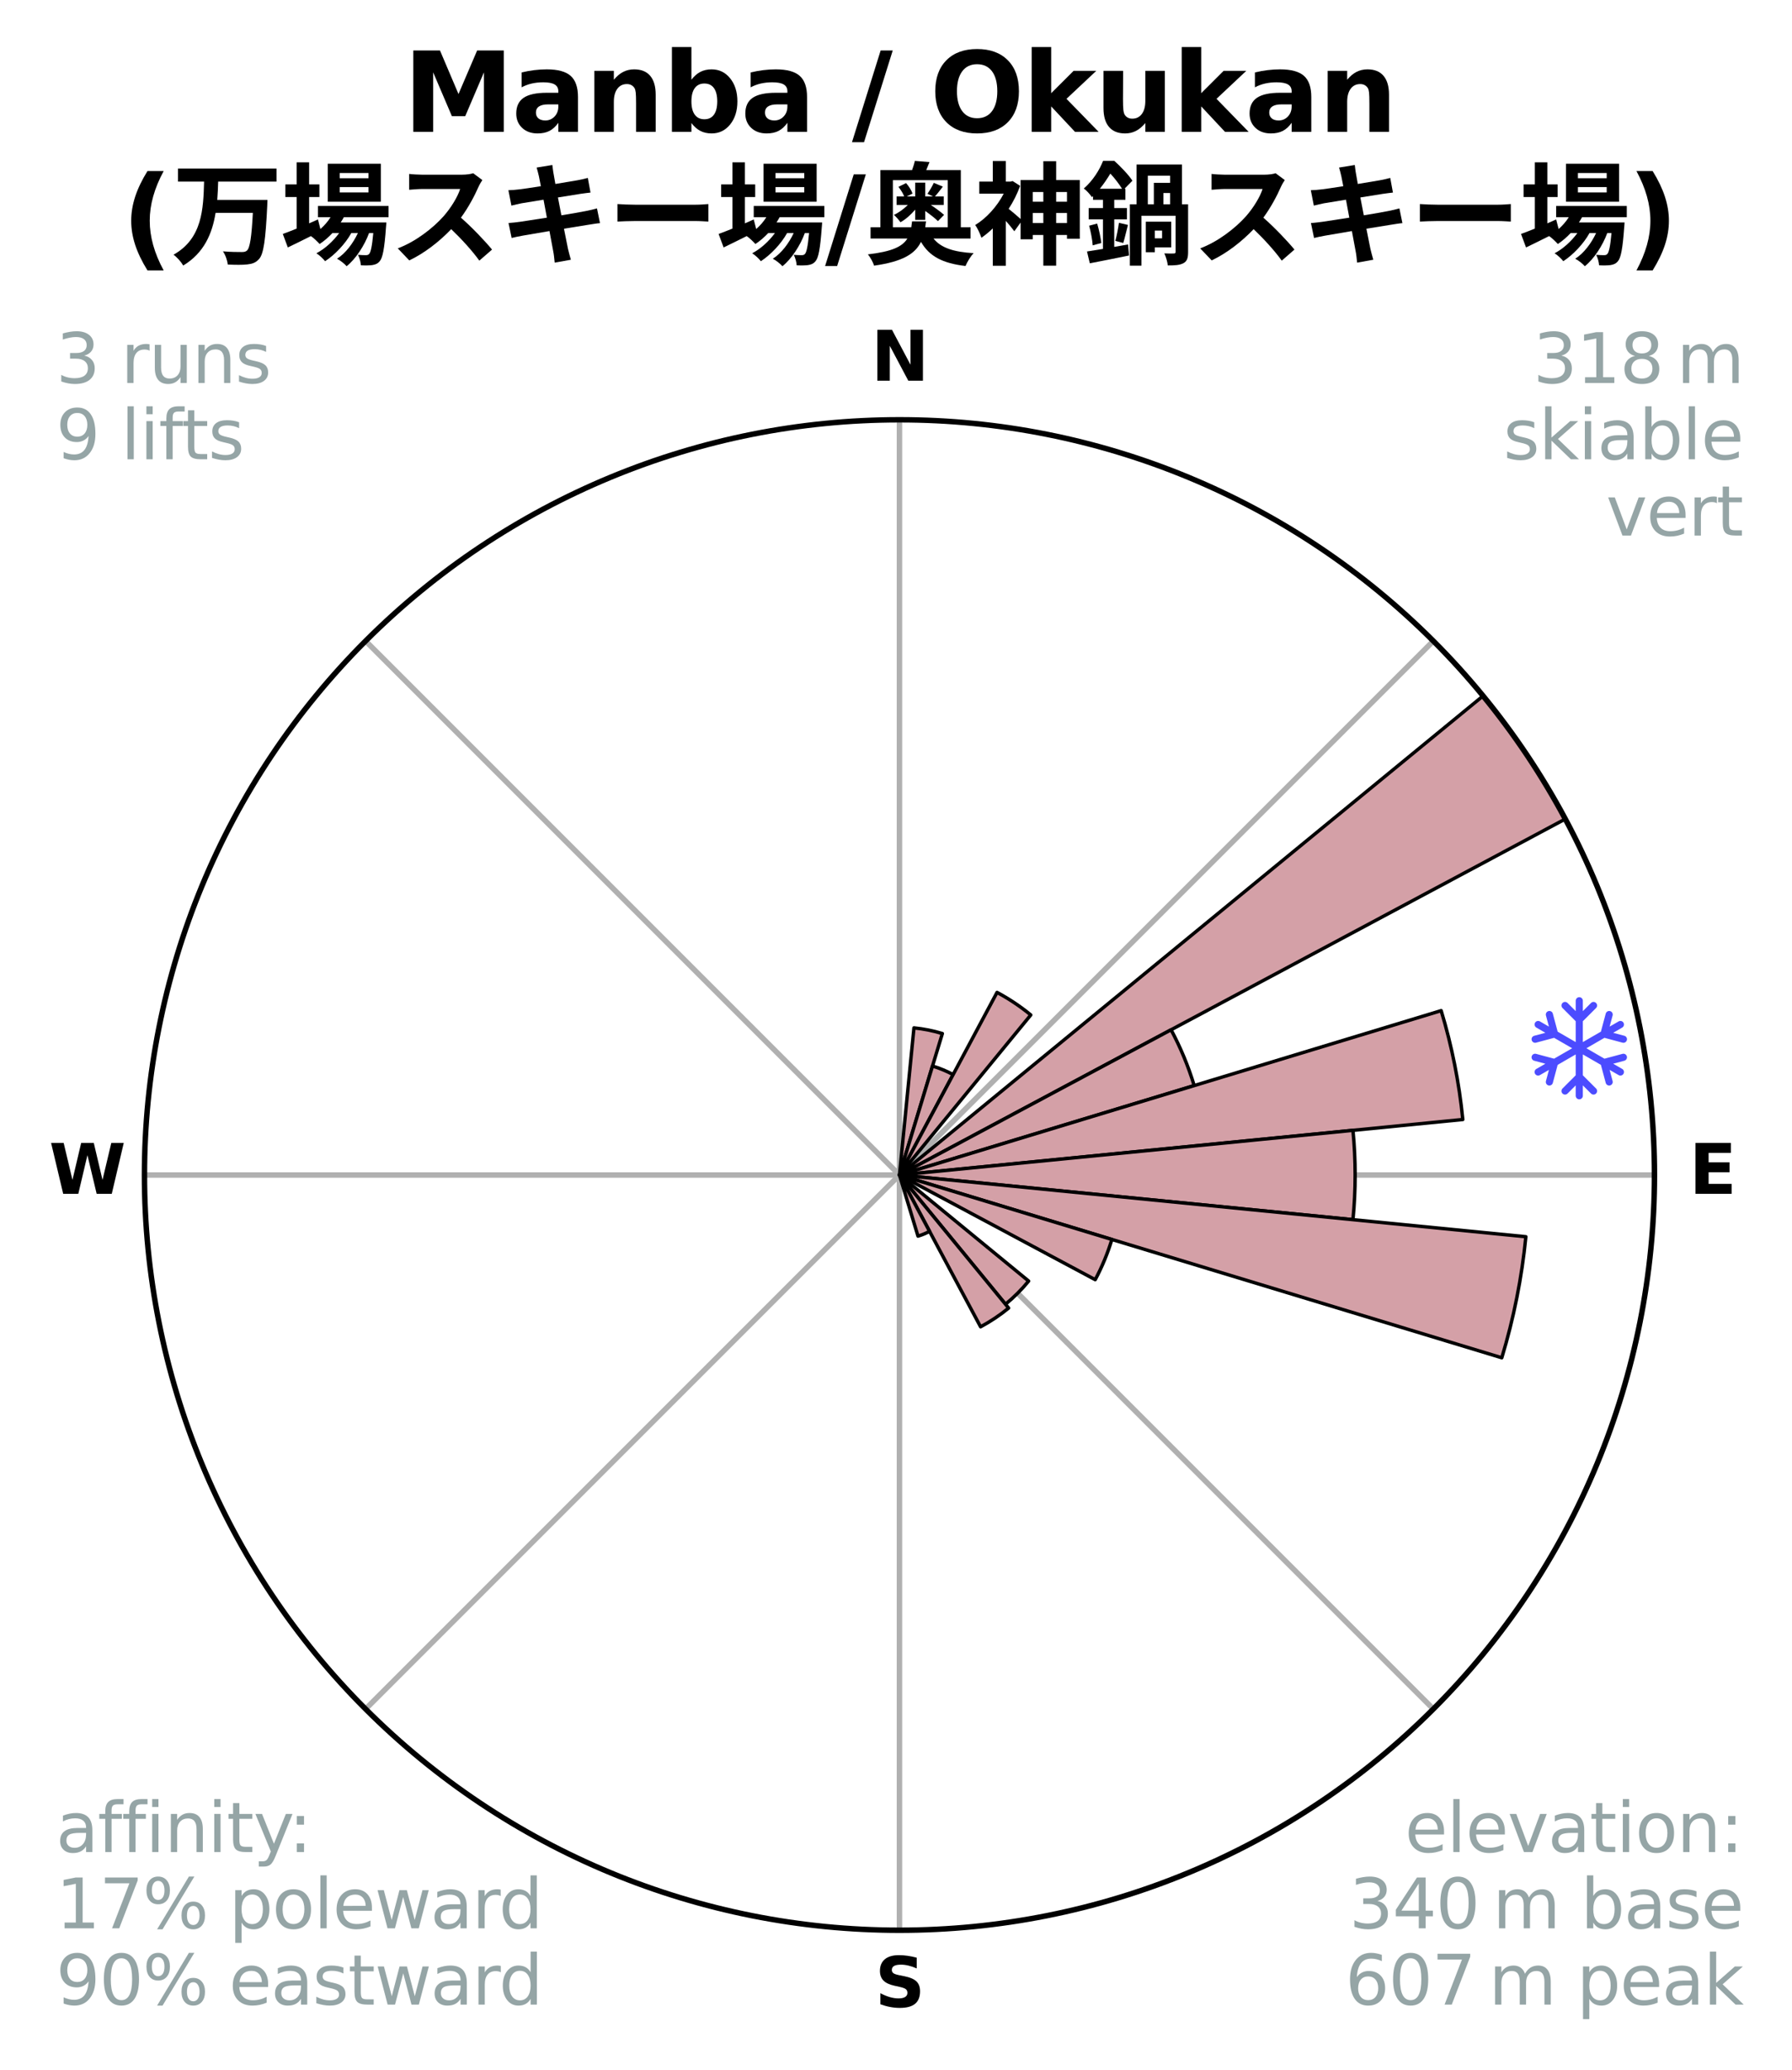 <?xml version="1.0" encoding="utf-8" standalone="no"?>
<!DOCTYPE svg PUBLIC "-//W3C//DTD SVG 1.1//EN"
  "http://www.w3.org/Graphics/SVG/1.1/DTD/svg11.dtd">
<svg xmlns:xlink="http://www.w3.org/1999/xlink" width="263.173pt" height="303.931pt" viewBox="0 0 263.173 303.931" xmlns="http://www.w3.org/2000/svg" version="1.1">
 <title>Ski Rose for Manba / Okukan (万場スキー場/奥神鍋スキー場)</title>
 <defs>
  <style type="text/css">*{stroke-linejoin: round; stroke-linecap: butt}</style>
 </defs>
 <g id="figure_1">
  <g id="patch_1">
   <path d="M 0 303.931 
L 263.173 303.931 
L 263.173 0 
L 0 0 
z
" style="fill: #ffffff"/>
  </g>
  <g id="axes_1">
   <g id="patch_2">
    <path d="M 242.975 172.512 
C 242.975 157.951 240.107 143.532 234.535 130.08 
C 228.962 116.628 220.795 104.404 210.499 94.108 
C 200.203 83.812 187.979 75.644 174.527 70.072 
C 161.075 64.5 146.655 61.632 132.095 61.632 
C 117.534 61.632 103.115 64.5 89.663 70.072 
C 76.211 75.644 63.987 83.812 53.691 94.108 
C 43.395 104.404 35.227 116.628 29.655 130.08 
C 24.083 143.532 21.215 157.951 21.215 172.512 
C 21.215 187.073 24.083 201.492 29.655 214.944 
C 35.227 228.396 43.395 240.62 53.691 250.916 
C 63.987 261.212 76.211 269.38 89.663 274.952 
C 103.115 280.524 117.534 283.392 132.095 283.392 
C 146.655 283.392 161.075 280.524 174.527 274.952 
C 187.979 269.38 200.203 261.212 210.499 250.916 
C 220.795 240.62 228.962 228.396 234.535 214.944 
C 240.107 201.492 242.975 187.073 242.975 172.512 
M 132.095 172.512 
C 132.095 172.512 132.095 172.512 132.095 172.512 
C 132.095 172.512 132.095 172.512 132.095 172.512 
C 132.095 172.512 132.095 172.512 132.095 172.512 
C 132.095 172.512 132.095 172.512 132.095 172.512 
C 132.095 172.512 132.095 172.512 132.095 172.512 
C 132.095 172.512 132.095 172.512 132.095 172.512 
C 132.095 172.512 132.095 172.512 132.095 172.512 
C 132.095 172.512 132.095 172.512 132.095 172.512 
C 132.095 172.512 132.095 172.512 132.095 172.512 
C 132.095 172.512 132.095 172.512 132.095 172.512 
C 132.095 172.512 132.095 172.512 132.095 172.512 
C 132.095 172.512 132.095 172.512 132.095 172.512 
C 132.095 172.512 132.095 172.512 132.095 172.512 
C 132.095 172.512 132.095 172.512 132.095 172.512 
C 132.095 172.512 132.095 172.512 132.095 172.512 
C 132.095 172.512 132.095 172.512 132.095 172.512 
z
" style="fill: #ffffff"/>
   </g>
   <g id="matplotlib.axis_1">
    <g id="xtick_1">
     <g id="line2d_1">
      <path d="M 132.095 172.512 
L 132.095 61.632 
" clip-path="url(#pca5f854189)" style="fill: none; stroke: #b0b0b0; stroke-width: 0.8; stroke-linecap: square"/>
     </g>
     <g id="text_1">
      <!-- N -->
      <g transform="translate(127.91 55.891) scale(0.1 -0.1)">
       <defs>
        <path id="DejaVuSans-Bold-4e" d="M 588 4666 
L 1931 4666 
L 3628 1466 
L 3628 4666 
L 4769 4666 
L 4769 0 
L 3425 0 
L 1728 3200 
L 1728 0 
L 588 0 
L 588 4666 
z
" transform="scale(0.016)"/>
       </defs>
       <use xlink:href="#DejaVuSans-Bold-4e"/>
      </g>
     </g>
    </g>
    <g id="xtick_2">
     <g id="line2d_2">
      <path d="M 132.095 172.512 
L 210.499 94.108 
" clip-path="url(#pca5f854189)" style="fill: none; stroke: #b0b0b0; stroke-width: 0.8; stroke-linecap: square"/>
     </g>
    </g>
    <g id="xtick_3">
     <g id="line2d_3">
      <path d="M 132.095 172.512 
L 242.975 172.512 
" clip-path="url(#pca5f854189)" style="fill: none; stroke: #b0b0b0; stroke-width: 0.8; stroke-linecap: square"/>
     </g>
     <g id="text_2">
      <!-- E -->
      <g transform="translate(248.059 175.271) scale(0.1 -0.1)">
       <defs>
        <path id="DejaVuSans-Bold-45" d="M 588 4666 
L 3834 4666 
L 3834 3756 
L 1791 3756 
L 1791 2888 
L 3713 2888 
L 3713 1978 
L 1791 1978 
L 1791 909 
L 3903 909 
L 3903 0 
L 588 0 
L 588 4666 
z
" transform="scale(0.016)"/>
       </defs>
       <use xlink:href="#DejaVuSans-Bold-45"/>
      </g>
     </g>
    </g>
    <g id="xtick_4">
     <g id="line2d_4">
      <path d="M 132.095 172.512 
L 210.499 250.916 
" clip-path="url(#pca5f854189)" style="fill: none; stroke: #b0b0b0; stroke-width: 0.8; stroke-linecap: square"/>
     </g>
    </g>
    <g id="xtick_5">
     <g id="line2d_5">
      <path d="M 132.095 172.512 
L 132.095 283.392 
" clip-path="url(#pca5f854189)" style="fill: none; stroke: #b0b0b0; stroke-width: 0.8; stroke-linecap: square"/>
     </g>
     <g id="text_3">
      <!-- S -->
      <g transform="translate(128.494 294.651) scale(0.1 -0.1)">
       <defs>
        <path id="DejaVuSans-Bold-53" d="M 3834 4519 
L 3834 3531 
Q 3450 3703 3084 3790 
Q 2719 3878 2394 3878 
Q 1963 3878 1756 3759 
Q 1550 3641 1550 3391 
Q 1550 3203 1689 3098 
Q 1828 2994 2194 2919 
L 2706 2816 
Q 3484 2659 3812 2340 
Q 4141 2022 4141 1434 
Q 4141 663 3683 286 
Q 3225 -91 2284 -91 
Q 1841 -91 1394 -6 
Q 947 78 500 244 
L 500 1259 
Q 947 1022 1364 901 
Q 1781 781 2169 781 
Q 2563 781 2772 912 
Q 2981 1044 2981 1288 
Q 2981 1506 2839 1625 
Q 2697 1744 2272 1838 
L 1806 1941 
Q 1106 2091 782 2419 
Q 459 2747 459 3303 
Q 459 4000 909 4375 
Q 1359 4750 2203 4750 
Q 2588 4750 2994 4692 
Q 3400 4634 3834 4519 
z
" transform="scale(0.016)"/>
       </defs>
       <use xlink:href="#DejaVuSans-Bold-53"/>
      </g>
     </g>
    </g>
    <g id="xtick_6">
     <g id="line2d_6">
      <path d="M 132.095 172.512 
L 53.691 250.916 
" clip-path="url(#pca5f854189)" style="fill: none; stroke: #b0b0b0; stroke-width: 0.8; stroke-linecap: square"/>
     </g>
    </g>
    <g id="xtick_7">
     <g id="line2d_7">
      <path d="M 132.095 172.512 
L 21.215 172.512 
" clip-path="url(#pca5f854189)" style="fill: none; stroke: #b0b0b0; stroke-width: 0.8; stroke-linecap: square"/>
     </g>
     <g id="text_4">
      <!-- W -->
      <g transform="translate(7.2 175.271) scale(0.1 -0.1)">
       <defs>
        <path id="DejaVuSans-Bold-57" d="M 191 4666 
L 1344 4666 
L 2150 1275 
L 2950 4666 
L 4109 4666 
L 4909 1275 
L 5716 4666 
L 6859 4666 
L 5759 0 
L 4372 0 
L 3525 3547 
L 2688 0 
L 1300 0 
L 191 4666 
z
" transform="scale(0.016)"/>
       </defs>
       <use xlink:href="#DejaVuSans-Bold-57"/>
      </g>
     </g>
    </g>
    <g id="xtick_8">
     <g id="line2d_8">
      <path d="M 132.095 172.512 
L 53.691 94.108 
" clip-path="url(#pca5f854189)" style="fill: none; stroke: #b0b0b0; stroke-width: 0.8; stroke-linecap: square"/>
     </g>
    </g>
   </g>
   <g id="matplotlib.axis_2"/>
   <g id="patch_3">
    <path d="M 132.095 172.512 
C 132.095 172.512 132.095 172.512 132.095 172.512 
C 132.095 172.512 132.095 172.512 132.095 172.512 
L 132.095 172.512 
C 132.095 172.512 132.095 172.512 132.095 172.512 
C 132.095 172.512 132.095 172.512 132.095 172.512 
z
" clip-path="url(#pca5f854189)" style="fill: #d4a0a7; stroke: #000000; stroke-width: 0.5; stroke-linejoin: miter"/>
   </g>
   <g id="patch_4">
    <path d="M 132.095 172.512 
C 132.095 172.512 132.095 172.512 132.095 172.512 
C 132.095 172.512 132.095 172.512 132.095 172.512 
L 138.395 151.742 
C 137.716 151.536 137.026 151.363 136.329 151.224 
C 135.632 151.086 134.929 150.981 134.222 150.912 
z
" clip-path="url(#pca5f854189)" style="fill: #d4a0a7; stroke: #000000; stroke-width: 0.5; stroke-linejoin: miter"/>
   </g>
   <g id="patch_5">
    <path d="M 132.095 172.512 
C 132.095 172.512 132.095 172.512 132.095 172.512 
C 132.095 172.512 132.095 172.512 132.095 172.512 
L 139.976 157.767 
C 139.494 157.509 138.999 157.275 138.493 157.066 
C 137.987 156.856 137.472 156.672 136.948 156.513 
z
" clip-path="url(#pca5f854189)" style="fill: #d4a0a7; stroke: #000000; stroke-width: 0.5; stroke-linejoin: miter"/>
   </g>
   <g id="patch_6">
    <path d="M 132.095 172.512 
C 132.095 172.512 132.095 172.512 132.095 172.512 
C 132.095 172.512 132.095 172.512 132.095 172.512 
L 151.38 149.013 
C 150.611 148.382 149.811 147.789 148.984 147.236 
C 148.157 146.683 147.303 146.171 146.425 145.702 
z
" clip-path="url(#pca5f854189)" style="fill: #d4a0a7; stroke: #000000; stroke-width: 0.5; stroke-linejoin: miter"/>
   </g>
   <g id="patch_7">
    <path d="M 132.095 172.512 
C 132.095 172.512 132.095 172.512 132.095 172.512 
C 132.095 172.512 132.095 172.512 132.095 172.512 
L 132.095 172.512 
C 132.095 172.512 132.095 172.512 132.095 172.512 
C 132.095 172.512 132.095 172.512 132.095 172.512 
z
" clip-path="url(#pca5f854189)" style="fill: #d4a0a7; stroke: #000000; stroke-width: 0.5; stroke-linejoin: miter"/>
   </g>
   <g id="patch_8">
    <path d="M 132.095 172.512 
C 132.095 172.512 132.095 172.512 132.095 172.512 
C 132.095 172.512 132.095 172.512 132.095 172.512 
L 229.882 120.244 
C 228.171 117.043 226.305 113.928 224.288 110.91 
C 222.272 107.893 220.109 104.976 217.806 102.17 
z
" clip-path="url(#pca5f854189)" style="fill: #d4a0a7; stroke: #000000; stroke-width: 0.5; stroke-linejoin: miter"/>
   </g>
   <g id="patch_9">
    <path d="M 132.095 172.512 
C 132.095 172.512 132.095 172.512 132.095 172.512 
C 132.095 172.512 132.095 172.512 132.095 172.512 
L 175.378 159.382 
C 174.949 157.965 174.449 156.571 173.883 155.203 
C 173.316 153.835 172.683 152.496 171.985 151.19 
z
" clip-path="url(#pca5f854189)" style="fill: #d4a0a7; stroke: #000000; stroke-width: 0.5; stroke-linejoin: miter"/>
   </g>
   <g id="patch_10">
    <path d="M 132.095 172.512 
C 132.095 172.512 132.095 172.512 132.095 172.512 
C 132.095 172.512 132.095 172.512 132.095 172.512 
L 214.827 164.364 
C 214.561 161.656 214.161 158.962 213.63 156.294 
C 213.099 153.625 212.438 150.984 211.648 148.38 
z
" clip-path="url(#pca5f854189)" style="fill: #d4a0a7; stroke: #000000; stroke-width: 0.5; stroke-linejoin: miter"/>
   </g>
   <g id="patch_11">
    <path d="M 132.095 172.512 
C 132.095 172.512 132.095 172.512 132.095 172.512 
C 132.095 172.512 132.095 172.512 132.095 172.512 
L 198.694 179.071 
C 198.909 176.892 199.016 174.702 199.016 172.512 
C 199.016 170.322 198.909 168.132 198.694 165.953 
z
" clip-path="url(#pca5f854189)" style="fill: #d4a0a7; stroke: #000000; stroke-width: 0.5; stroke-linejoin: miter"/>
   </g>
   <g id="patch_12">
    <path d="M 132.095 172.512 
C 132.095 172.512 132.095 172.512 132.095 172.512 
C 132.095 172.512 132.095 172.512 132.095 172.512 
L 220.553 199.345 
C 221.431 196.45 222.167 193.513 222.757 190.546 
C 223.347 187.578 223.792 184.584 224.088 181.573 
z
" clip-path="url(#pca5f854189)" style="fill: #d4a0a7; stroke: #000000; stroke-width: 0.5; stroke-linejoin: miter"/>
   </g>
   <g id="patch_13">
    <path d="M 132.095 172.512 
C 132.095 172.512 132.095 172.512 132.095 172.512 
C 132.095 172.512 132.095 172.512 132.095 172.512 
L 160.844 187.879 
C 161.347 186.938 161.804 185.973 162.212 184.987 
C 162.621 184.001 162.98 182.996 163.29 181.975 
z
" clip-path="url(#pca5f854189)" style="fill: #d4a0a7; stroke: #000000; stroke-width: 0.5; stroke-linejoin: miter"/>
   </g>
   <g id="patch_14">
    <path d="M 132.095 172.512 
C 132.095 172.512 132.095 172.512 132.095 172.512 
C 132.095 172.512 132.095 172.512 132.095 172.512 
L 132.095 172.512 
C 132.095 172.512 132.095 172.512 132.095 172.512 
C 132.095 172.512 132.095 172.512 132.095 172.512 
z
" clip-path="url(#pca5f854189)" style="fill: #d4a0a7; stroke: #000000; stroke-width: 0.5; stroke-linejoin: miter"/>
   </g>
   <g id="patch_15">
    <path d="M 132.095 172.512 
C 132.095 172.512 132.095 172.512 132.095 172.512 
C 132.095 172.512 132.095 172.512 132.095 172.512 
L 147.666 191.485 
C 148.287 190.975 148.882 190.436 149.45 189.868 
C 150.018 189.299 150.558 188.704 151.068 188.083 
z
" clip-path="url(#pca5f854189)" style="fill: #d4a0a7; stroke: #000000; stroke-width: 0.5; stroke-linejoin: miter"/>
   </g>
   <g id="patch_16">
    <path d="M 132.095 172.512 
C 132.095 172.512 132.095 172.512 132.095 172.512 
C 132.095 172.512 132.095 172.512 132.095 172.512 
L 144.007 194.798 
C 144.737 194.408 145.446 193.983 146.134 193.523 
C 146.822 193.064 147.487 192.571 148.126 192.046 
z
" clip-path="url(#pca5f854189)" style="fill: #d4a0a7; stroke: #000000; stroke-width: 0.5; stroke-linejoin: miter"/>
   </g>
   <g id="patch_17">
    <path d="M 132.095 172.512 
C 132.095 172.512 132.095 172.512 132.095 172.512 
C 132.095 172.512 132.095 172.512 132.095 172.512 
L 134.817 181.487 
C 135.111 181.397 135.4 181.294 135.684 181.177 
C 135.967 181.059 136.245 180.928 136.516 180.783 
z
" clip-path="url(#pca5f854189)" style="fill: #d4a0a7; stroke: #000000; stroke-width: 0.5; stroke-linejoin: miter"/>
   </g>
   <g id="patch_18">
    <path d="M 132.095 172.512 
C 132.095 172.512 132.095 172.512 132.095 172.512 
C 132.095 172.512 132.095 172.512 132.095 172.512 
L 132.095 172.512 
C 132.095 172.512 132.095 172.512 132.095 172.512 
C 132.095 172.512 132.095 172.512 132.095 172.512 
z
" clip-path="url(#pca5f854189)" style="fill: #d4a0a7; stroke: #000000; stroke-width: 0.5; stroke-linejoin: miter"/>
   </g>
   <g id="patch_19">
    <path d="M 132.095 172.512 
C 132.095 172.512 132.095 172.512 132.095 172.512 
C 132.095 172.512 132.095 172.512 132.095 172.512 
L 132.095 172.512 
C 132.095 172.512 132.095 172.512 132.095 172.512 
C 132.095 172.512 132.095 172.512 132.095 172.512 
z
" clip-path="url(#pca5f854189)" style="fill: #d4a0a7; stroke: #000000; stroke-width: 0.5; stroke-linejoin: miter"/>
   </g>
   <g id="patch_20">
    <path d="M 132.095 172.512 
C 132.095 172.512 132.095 172.512 132.095 172.512 
C 132.095 172.512 132.095 172.512 132.095 172.512 
L 132.095 172.512 
C 132.095 172.512 132.095 172.512 132.095 172.512 
C 132.095 172.512 132.095 172.512 132.095 172.512 
z
" clip-path="url(#pca5f854189)" style="fill: #d4a0a7; stroke: #000000; stroke-width: 0.5; stroke-linejoin: miter"/>
   </g>
   <g id="patch_21">
    <path d="M 132.095 172.512 
C 132.095 172.512 132.095 172.512 132.095 172.512 
C 132.095 172.512 132.095 172.512 132.095 172.512 
L 132.095 172.512 
C 132.095 172.512 132.095 172.512 132.095 172.512 
C 132.095 172.512 132.095 172.512 132.095 172.512 
z
" clip-path="url(#pca5f854189)" style="fill: #d4a0a7; stroke: #000000; stroke-width: 0.5; stroke-linejoin: miter"/>
   </g>
   <g id="patch_22">
    <path d="M 132.095 172.512 
C 132.095 172.512 132.095 172.512 132.095 172.512 
C 132.095 172.512 132.095 172.512 132.095 172.512 
L 132.095 172.512 
C 132.095 172.512 132.095 172.512 132.095 172.512 
C 132.095 172.512 132.095 172.512 132.095 172.512 
z
" clip-path="url(#pca5f854189)" style="fill: #d4a0a7; stroke: #000000; stroke-width: 0.5; stroke-linejoin: miter"/>
   </g>
   <g id="patch_23">
    <path d="M 132.095 172.512 
C 132.095 172.512 132.095 172.512 132.095 172.512 
C 132.095 172.512 132.095 172.512 132.095 172.512 
L 132.095 172.512 
C 132.095 172.512 132.095 172.512 132.095 172.512 
C 132.095 172.512 132.095 172.512 132.095 172.512 
z
" clip-path="url(#pca5f854189)" style="fill: #d4a0a7; stroke: #000000; stroke-width: 0.5; stroke-linejoin: miter"/>
   </g>
   <g id="patch_24">
    <path d="M 132.095 172.512 
C 132.095 172.512 132.095 172.512 132.095 172.512 
C 132.095 172.512 132.095 172.512 132.095 172.512 
L 132.095 172.512 
C 132.095 172.512 132.095 172.512 132.095 172.512 
C 132.095 172.512 132.095 172.512 132.095 172.512 
z
" clip-path="url(#pca5f854189)" style="fill: #d4a0a7; stroke: #000000; stroke-width: 0.5; stroke-linejoin: miter"/>
   </g>
   <g id="patch_25">
    <path d="M 132.095 172.512 
C 132.095 172.512 132.095 172.512 132.095 172.512 
C 132.095 172.512 132.095 172.512 132.095 172.512 
L 132.095 172.512 
C 132.095 172.512 132.095 172.512 132.095 172.512 
C 132.095 172.512 132.095 172.512 132.095 172.512 
z
" clip-path="url(#pca5f854189)" style="fill: #d4a0a7; stroke: #000000; stroke-width: 0.5; stroke-linejoin: miter"/>
   </g>
   <g id="patch_26">
    <path d="M 132.095 172.512 
C 132.095 172.512 132.095 172.512 132.095 172.512 
C 132.095 172.512 132.095 172.512 132.095 172.512 
L 132.095 172.512 
C 132.095 172.512 132.095 172.512 132.095 172.512 
C 132.095 172.512 132.095 172.512 132.095 172.512 
z
" clip-path="url(#pca5f854189)" style="fill: #d4a0a7; stroke: #000000; stroke-width: 0.5; stroke-linejoin: miter"/>
   </g>
   <g id="patch_27">
    <path d="M 132.095 172.512 
C 132.095 172.512 132.095 172.512 132.095 172.512 
C 132.095 172.512 132.095 172.512 132.095 172.512 
L 132.095 172.512 
C 132.095 172.512 132.095 172.512 132.095 172.512 
C 132.095 172.512 132.095 172.512 132.095 172.512 
z
" clip-path="url(#pca5f854189)" style="fill: #d4a0a7; stroke: #000000; stroke-width: 0.5; stroke-linejoin: miter"/>
   </g>
   <g id="patch_28">
    <path d="M 132.095 172.512 
C 132.095 172.512 132.095 172.512 132.095 172.512 
C 132.095 172.512 132.095 172.512 132.095 172.512 
L 132.095 172.512 
C 132.095 172.512 132.095 172.512 132.095 172.512 
C 132.095 172.512 132.095 172.512 132.095 172.512 
z
" clip-path="url(#pca5f854189)" style="fill: #d4a0a7; stroke: #000000; stroke-width: 0.5; stroke-linejoin: miter"/>
   </g>
   <g id="patch_29">
    <path d="M 132.095 172.512 
C 132.095 172.512 132.095 172.512 132.095 172.512 
C 132.095 172.512 132.095 172.512 132.095 172.512 
L 132.095 172.512 
C 132.095 172.512 132.095 172.512 132.095 172.512 
C 132.095 172.512 132.095 172.512 132.095 172.512 
z
" clip-path="url(#pca5f854189)" style="fill: #d4a0a7; stroke: #000000; stroke-width: 0.5; stroke-linejoin: miter"/>
   </g>
   <g id="patch_30">
    <path d="M 132.095 172.512 
C 132.095 172.512 132.095 172.512 132.095 172.512 
C 132.095 172.512 132.095 172.512 132.095 172.512 
L 132.095 172.512 
C 132.095 172.512 132.095 172.512 132.095 172.512 
C 132.095 172.512 132.095 172.512 132.095 172.512 
z
" clip-path="url(#pca5f854189)" style="fill: #d4a0a7; stroke: #000000; stroke-width: 0.5; stroke-linejoin: miter"/>
   </g>
   <g id="patch_31">
    <path d="M 132.095 172.512 
C 132.095 172.512 132.095 172.512 132.095 172.512 
C 132.095 172.512 132.095 172.512 132.095 172.512 
L 132.095 172.512 
C 132.095 172.512 132.095 172.512 132.095 172.512 
C 132.095 172.512 132.095 172.512 132.095 172.512 
z
" clip-path="url(#pca5f854189)" style="fill: #d4a0a7; stroke: #000000; stroke-width: 0.5; stroke-linejoin: miter"/>
   </g>
   <g id="patch_32">
    <path d="M 132.095 172.512 
C 132.095 172.512 132.095 172.512 132.095 172.512 
C 132.095 172.512 132.095 172.512 132.095 172.512 
L 132.095 172.512 
C 132.095 172.512 132.095 172.512 132.095 172.512 
C 132.095 172.512 132.095 172.512 132.095 172.512 
z
" clip-path="url(#pca5f854189)" style="fill: #d4a0a7; stroke: #000000; stroke-width: 0.5; stroke-linejoin: miter"/>
   </g>
   <g id="patch_33">
    <path d="M 132.095 172.512 
C 132.095 172.512 132.095 172.512 132.095 172.512 
C 132.095 172.512 132.095 172.512 132.095 172.512 
L 132.095 172.512 
C 132.095 172.512 132.095 172.512 132.095 172.512 
C 132.095 172.512 132.095 172.512 132.095 172.512 
z
" clip-path="url(#pca5f854189)" style="fill: #d4a0a7; stroke: #000000; stroke-width: 0.5; stroke-linejoin: miter"/>
   </g>
   <g id="patch_34">
    <path d="M 132.095 172.512 
C 132.095 172.512 132.095 172.512 132.095 172.512 
C 132.095 172.512 132.095 172.512 132.095 172.512 
L 132.095 172.512 
C 132.095 172.512 132.095 172.512 132.095 172.512 
C 132.095 172.512 132.095 172.512 132.095 172.512 
z
" clip-path="url(#pca5f854189)" style="fill: #d4a0a7; stroke: #000000; stroke-width: 0.5; stroke-linejoin: miter"/>
   </g>
   <g id="PathCollection_1">
    <defs>
     <path id="m761dd90f70" d="M 0.194 7.414 
L 0.194 7.414 
C 0.055 7.414 -0.078 7.359 -0.176 7.261 
C -0.274 7.163 -0.33 7.03 -0.33 6.891 
L -0.33 5.365 
L -1.528 6.564 
L -1.528 6.564 
C -1.577 6.613 -1.635 6.651 -1.698 6.678 
C -1.762 6.704 -1.83 6.718 -1.899 6.718 
C -1.968 6.718 -2.036 6.704 -2.1 6.678 
C -2.163 6.651 -2.221 6.613 -2.27 6.564 
L -2.27 6.564 
C -2.318 6.515 -2.357 6.458 -2.383 6.394 
C -2.41 6.33 -2.423 6.262 -2.423 6.193 
C -2.423 6.124 -2.41 6.056 -2.383 5.993 
C -2.357 5.929 -2.318 5.871 -2.27 5.823 
L -0.33 3.884 
L -0.33 0.821 
L -2.981 2.352 
L -3.692 5.001 
L -3.692 5.001 
C -3.728 5.135 -3.815 5.25 -3.935 5.319 
C -4.055 5.389 -4.198 5.408 -4.332 5.372 
L -4.332 5.372 
C -4.466 5.336 -4.581 5.249 -4.65 5.129 
C -4.719 5.009 -4.738 4.866 -4.703 4.732 
L -4.263 3.093 
L -5.586 3.856 
L -5.586 3.856 
C -5.645 3.89 -5.711 3.913 -5.779 3.922 
C -5.847 3.931 -5.916 3.926 -5.983 3.909 
C -6.049 3.891 -6.111 3.86 -6.166 3.818 
C -6.221 3.777 -6.266 3.724 -6.301 3.665 
L -6.301 3.665 
C -6.335 3.605 -6.358 3.54 -6.367 3.471 
C -6.375 3.403 -6.371 3.334 -6.353 3.267 
C -6.335 3.201 -6.304 3.139 -6.263 3.084 
C -6.221 3.03 -6.168 2.984 -6.109 2.95 
L -4.786 2.187 
L -6.425 1.747 
L -6.425 1.747 
C -6.559 1.711 -6.673 1.623 -6.743 1.503 
C -6.812 1.383 -6.831 1.24 -6.795 1.106 
L -6.795 1.106 
C -6.777 1.04 -6.747 0.978 -6.705 0.923 
C -6.663 0.869 -6.611 0.823 -6.551 0.789 
C -6.491 0.754 -6.426 0.732 -6.357 0.723 
C -6.289 0.715 -6.22 0.719 -6.154 0.737 
L -3.505 1.447 
L -0.852 -0.085 
L -3.504 -1.616 
L -6.154 -0.906 
L -6.154 -0.906 
C -6.22 -0.888 -6.289 -0.883 -6.358 -0.892 
C -6.426 -0.901 -6.492 -0.924 -6.551 -0.958 
C -6.611 -0.992 -6.663 -1.038 -6.705 -1.093 
C -6.747 -1.148 -6.778 -1.21 -6.795 -1.276 
L -6.795 -1.276 
C -6.831 -1.41 -6.812 -1.553 -6.743 -1.673 
C -6.673 -1.793 -6.559 -1.881 -6.425 -1.917 
L -4.786 -2.355 
L -6.109 -3.12 
L -6.109 -3.12 
C -6.229 -3.189 -6.316 -3.303 -6.352 -3.437 
C -6.388 -3.571 -6.37 -3.713 -6.301 -3.834 
L -6.301 -3.834 
C -6.266 -3.893 -6.221 -3.945 -6.166 -3.987 
C -6.112 -4.029 -6.049 -4.06 -5.983 -4.078 
C -5.917 -4.096 -5.847 -4.1 -5.779 -4.091 
C -5.711 -4.082 -5.645 -4.06 -5.586 -4.026 
L -4.263 -3.261 
L -4.703 -4.9 
L -4.703 -4.9 
C -4.738 -5.034 -4.719 -5.177 -4.65 -5.297 
C -4.581 -5.417 -4.466 -5.505 -4.332 -5.541 
L -4.332 -5.541 
C -4.198 -5.576 -4.056 -5.558 -3.936 -5.488 
C -3.816 -5.419 -3.728 -5.305 -3.692 -5.171 
L -2.982 -2.522 
L -0.329 -0.99 
L -0.329 -4.052 
L -2.269 -5.992 
L -2.269 -5.992 
C -2.318 -6.04 -2.357 -6.098 -2.383 -6.162 
C -2.41 -6.225 -2.423 -6.293 -2.423 -6.362 
C -2.423 -6.431 -2.41 -6.499 -2.383 -6.563 
C -2.357 -6.626 -2.318 -6.684 -2.269 -6.733 
L -2.269 -6.733 
C -2.221 -6.782 -2.163 -6.82 -2.1 -6.847 
C -2.036 -6.873 -1.968 -6.887 -1.899 -6.887 
C -1.83 -6.887 -1.762 -6.873 -1.698 -6.847 
C -1.635 -6.82 -1.577 -6.782 -1.528 -6.733 
L -0.329 -5.534 
L -0.329 -7.06 
L -0.329 -7.06 
C -0.329 -7.198 -0.274 -7.332 -0.176 -7.43 
C -0.078 -7.528 0.055 -7.583 0.194 -7.583 
L 0.194 -7.583 
C 0.332 -7.583 0.466 -7.528 0.564 -7.43 
C 0.662 -7.332 0.717 -7.198 0.717 -7.06 
L 0.717 -5.534 
L 1.916 -6.733 
L 1.916 -6.733 
C 1.964 -6.782 2.022 -6.82 2.086 -6.847 
C 2.149 -6.873 2.218 -6.887 2.286 -6.887 
C 2.355 -6.887 2.423 -6.873 2.487 -6.847 
C 2.551 -6.82 2.608 -6.782 2.657 -6.733 
L 2.657 -6.733 
C 2.706 -6.684 2.744 -6.626 2.771 -6.563 
C 2.797 -6.499 2.811 -6.431 2.811 -6.362 
C 2.811 -6.293 2.797 -6.225 2.771 -6.162 
C 2.744 -6.098 2.706 -6.04 2.657 -5.992 
L 0.717 -4.052 
L 0.717 -0.991 
L 3.369 -2.523 
L 4.079 -5.171 
L 4.079 -5.171 
C 4.115 -5.305 4.203 -5.419 4.323 -5.488 
C 4.443 -5.558 4.586 -5.576 4.72 -5.541 
L 4.72 -5.541 
C 4.854 -5.505 4.968 -5.417 5.038 -5.297 
C 5.107 -5.177 5.126 -5.034 5.09 -4.9 
L 4.65 -3.263 
L 5.973 -4.026 
L 5.973 -4.026 
C 6.033 -4.06 6.098 -4.082 6.167 -4.091 
C 6.235 -4.1 6.304 -4.096 6.37 -4.078 
C 6.437 -4.06 6.499 -4.029 6.554 -3.987 
C 6.608 -3.945 6.654 -3.893 6.688 -3.833 
L 6.688 -3.833 
C 6.757 -3.713 6.776 -3.571 6.74 -3.437 
C 6.704 -3.303 6.616 -3.189 6.496 -3.12 
L 5.173 -2.355 
L 6.812 -1.917 
L 6.812 -1.917 
C 6.946 -1.881 7.061 -1.793 7.13 -1.673 
C 7.2 -1.553 7.219 -1.41 7.183 -1.276 
L 7.183 -1.276 
C 7.165 -1.21 7.134 -1.147 7.093 -1.093 
C 7.051 -1.038 6.998 -0.992 6.939 -0.958 
C 6.879 -0.923 6.813 -0.901 6.745 -0.892 
C 6.677 -0.883 6.608 -0.888 6.541 -0.906 
L 3.891 -1.616 
L 1.239 -0.085 
L 3.893 1.447 
L 6.541 0.737 
L 6.541 0.737 
C 6.675 0.701 6.818 0.72 6.938 0.789 
C 7.058 0.859 7.145 0.973 7.181 1.106 
L 7.181 1.106 
C 7.217 1.24 7.198 1.383 7.129 1.503 
C 7.06 1.623 6.946 1.711 6.812 1.747 
L 5.173 2.187 
L 6.496 2.95 
L 6.496 2.95 
C 6.556 2.984 6.608 3.03 6.65 3.085 
C 6.691 3.139 6.722 3.201 6.74 3.268 
C 6.758 3.334 6.762 3.404 6.753 3.472 
C 6.744 3.54 6.721 3.606 6.687 3.665 
L 6.687 3.665 
C 6.617 3.785 6.503 3.872 6.369 3.908 
C 6.236 3.944 6.093 3.925 5.973 3.856 
L 4.65 3.091 
L 5.089 4.732 
L 5.089 4.732 
C 5.125 4.866 5.106 5.008 5.037 5.128 
C 4.967 5.248 4.853 5.336 4.72 5.372 
L 4.72 5.372 
C 4.586 5.408 4.443 5.389 4.323 5.319 
C 4.203 5.25 4.115 5.136 4.079 5.002 
L 3.368 2.352 
L 0.717 0.821 
L 0.717 3.884 
L 2.657 5.823 
L 2.657 5.823 
C 2.706 5.871 2.745 5.929 2.771 5.993 
C 2.797 6.056 2.811 6.125 2.811 6.193 
C 2.811 6.262 2.797 6.331 2.771 6.394 
C 2.745 6.458 2.706 6.515 2.657 6.564 
L 2.657 6.564 
C 2.608 6.613 2.551 6.652 2.487 6.678 
C 2.424 6.704 2.355 6.718 2.286 6.718 
C 2.218 6.718 2.149 6.704 2.086 6.678 
C 2.022 6.652 1.965 6.613 1.916 6.564 
L 0.717 5.365 
L 0.717 6.891 
L 0.717 6.891 
C 0.717 7.03 0.662 7.163 0.564 7.261 
C 0.466 7.359 0.333 7.414 0.194 7.414 
L 0.194 7.414 
z
"/>
    </defs>
    <g clip-path="url(#pca5f854189)">
     <use xlink:href="#m761dd90f70" x="231.739" y="153.987" style="fill: #0000ff; fill-opacity: 0.7"/>
    </g>
   </g>
   <g id="patch_35">
    <path d="M 132.095 61.632 
C 117.534 61.632 103.115 64.5 89.663 70.072 
C 76.211 75.644 63.987 83.812 53.691 94.108 
C 43.395 104.404 35.227 116.628 29.655 130.08 
C 24.083 143.532 21.215 157.951 21.215 172.512 
C 21.215 187.073 24.083 201.492 29.655 214.944 
C 35.227 228.396 43.395 240.62 53.691 250.916 
C 63.987 261.212 76.211 269.38 89.663 274.952 
C 103.115 280.524 117.534 283.392 132.095 283.392 
C 146.655 283.392 161.075 280.524 174.527 274.952 
C 187.979 269.38 200.203 261.212 210.499 250.916 
C 220.795 240.62 228.962 228.396 234.535 214.944 
C 240.107 201.492 242.975 187.073 242.975 172.512 
C 242.975 157.951 240.107 143.532 234.535 130.08 
C 228.962 116.628 220.795 104.404 210.499 94.108 
C 200.203 83.812 187.979 75.644 174.527 70.072 
C 161.075 64.5 146.655 61.632 132.095 61.632 
" style="fill: none; stroke: #000000; stroke-width: 0.8; stroke-linejoin: miter; stroke-linecap: square"/>
   </g>
   <g id="text_5">
    <!-- 3 runs -->
    <g style="fill: #95a5a6" transform="translate(8.217 56.232) scale(0.1 -0.1)">
     <defs>
      <path id="DejaVuSans-33" d="M 2597 2516 
Q 3050 2419 3304 2112 
Q 3559 1806 3559 1356 
Q 3559 666 3084 287 
Q 2609 -91 1734 -91 
Q 1441 -91 1130 -33 
Q 819 25 488 141 
L 488 750 
Q 750 597 1062 519 
Q 1375 441 1716 441 
Q 2309 441 2620 675 
Q 2931 909 2931 1356 
Q 2931 1769 2642 2001 
Q 2353 2234 1838 2234 
L 1294 2234 
L 1294 2753 
L 1863 2753 
Q 2328 2753 2575 2939 
Q 2822 3125 2822 3475 
Q 2822 3834 2567 4026 
Q 2313 4219 1838 4219 
Q 1578 4219 1281 4162 
Q 984 4106 628 3988 
L 628 4550 
Q 988 4650 1302 4700 
Q 1616 4750 1894 4750 
Q 2613 4750 3031 4423 
Q 3450 4097 3450 3541 
Q 3450 3153 3228 2886 
Q 3006 2619 2597 2516 
z
" transform="scale(0.016)"/>
      <path id="DejaVuSans-20" transform="scale(0.016)"/>
      <path id="DejaVuSans-72" d="M 2631 2963 
Q 2534 3019 2420 3045 
Q 2306 3072 2169 3072 
Q 1681 3072 1420 2755 
Q 1159 2438 1159 1844 
L 1159 0 
L 581 0 
L 581 3500 
L 1159 3500 
L 1159 2956 
Q 1341 3275 1631 3429 
Q 1922 3584 2338 3584 
Q 2397 3584 2469 3576 
Q 2541 3569 2628 3553 
L 2631 2963 
z
" transform="scale(0.016)"/>
      <path id="DejaVuSans-75" d="M 544 1381 
L 544 3500 
L 1119 3500 
L 1119 1403 
Q 1119 906 1312 657 
Q 1506 409 1894 409 
Q 2359 409 2629 706 
Q 2900 1003 2900 1516 
L 2900 3500 
L 3475 3500 
L 3475 0 
L 2900 0 
L 2900 538 
Q 2691 219 2414 64 
Q 2138 -91 1772 -91 
Q 1169 -91 856 284 
Q 544 659 544 1381 
z
M 1991 3584 
L 1991 3584 
z
" transform="scale(0.016)"/>
      <path id="DejaVuSans-6e" d="M 3513 2113 
L 3513 0 
L 2938 0 
L 2938 2094 
Q 2938 2591 2744 2837 
Q 2550 3084 2163 3084 
Q 1697 3084 1428 2787 
Q 1159 2491 1159 1978 
L 1159 0 
L 581 0 
L 581 3500 
L 1159 3500 
L 1159 2956 
Q 1366 3272 1645 3428 
Q 1925 3584 2291 3584 
Q 2894 3584 3203 3211 
Q 3513 2838 3513 2113 
z
" transform="scale(0.016)"/>
      <path id="DejaVuSans-73" d="M 2834 3397 
L 2834 2853 
Q 2591 2978 2328 3040 
Q 2066 3103 1784 3103 
Q 1356 3103 1142 2972 
Q 928 2841 928 2578 
Q 928 2378 1081 2264 
Q 1234 2150 1697 2047 
L 1894 2003 
Q 2506 1872 2764 1633 
Q 3022 1394 3022 966 
Q 3022 478 2636 193 
Q 2250 -91 1575 -91 
Q 1294 -91 989 -36 
Q 684 19 347 128 
L 347 722 
Q 666 556 975 473 
Q 1284 391 1588 391 
Q 1994 391 2212 530 
Q 2431 669 2431 922 
Q 2431 1156 2273 1281 
Q 2116 1406 1581 1522 
L 1381 1569 
Q 847 1681 609 1914 
Q 372 2147 372 2553 
Q 372 3047 722 3315 
Q 1072 3584 1716 3584 
Q 2034 3584 2315 3537 
Q 2597 3491 2834 3397 
z
" transform="scale(0.016)"/>
     </defs>
     <use xlink:href="#DejaVuSans-33"/>
     <use xlink:href="#DejaVuSans-20" x="63.623"/>
     <use xlink:href="#DejaVuSans-72" x="95.41"/>
     <use xlink:href="#DejaVuSans-75" x="136.523"/>
     <use xlink:href="#DejaVuSans-6e" x="199.902"/>
     <use xlink:href="#DejaVuSans-73" x="263.281"/>
    </g>
    <!-- 9 lifts -->
    <g style="fill: #95a5a6" transform="translate(8.217 67.43) scale(0.1 -0.1)">
     <defs>
      <path id="DejaVuSans-39" d="M 703 97 
L 703 672 
Q 941 559 1184 500 
Q 1428 441 1663 441 
Q 2288 441 2617 861 
Q 2947 1281 2994 2138 
Q 2813 1869 2534 1725 
Q 2256 1581 1919 1581 
Q 1219 1581 811 2004 
Q 403 2428 403 3163 
Q 403 3881 828 4315 
Q 1253 4750 1959 4750 
Q 2769 4750 3195 4129 
Q 3622 3509 3622 2328 
Q 3622 1225 3098 567 
Q 2575 -91 1691 -91 
Q 1453 -91 1209 -44 
Q 966 3 703 97 
z
M 1959 2075 
Q 2384 2075 2632 2365 
Q 2881 2656 2881 3163 
Q 2881 3666 2632 3958 
Q 2384 4250 1959 4250 
Q 1534 4250 1286 3958 
Q 1038 3666 1038 3163 
Q 1038 2656 1286 2365 
Q 1534 2075 1959 2075 
z
" transform="scale(0.016)"/>
      <path id="DejaVuSans-6c" d="M 603 4863 
L 1178 4863 
L 1178 0 
L 603 0 
L 603 4863 
z
" transform="scale(0.016)"/>
      <path id="DejaVuSans-69" d="M 603 3500 
L 1178 3500 
L 1178 0 
L 603 0 
L 603 3500 
z
M 603 4863 
L 1178 4863 
L 1178 4134 
L 603 4134 
L 603 4863 
z
" transform="scale(0.016)"/>
      <path id="DejaVuSans-66" d="M 2375 4863 
L 2375 4384 
L 1825 4384 
Q 1516 4384 1395 4259 
Q 1275 4134 1275 3809 
L 1275 3500 
L 2222 3500 
L 2222 3053 
L 1275 3053 
L 1275 0 
L 697 0 
L 697 3053 
L 147 3053 
L 147 3500 
L 697 3500 
L 697 3744 
Q 697 4328 969 4595 
Q 1241 4863 1831 4863 
L 2375 4863 
z
" transform="scale(0.016)"/>
      <path id="DejaVuSans-74" d="M 1172 4494 
L 1172 3500 
L 2356 3500 
L 2356 3053 
L 1172 3053 
L 1172 1153 
Q 1172 725 1289 603 
Q 1406 481 1766 481 
L 2356 481 
L 2356 0 
L 1766 0 
Q 1100 0 847 248 
Q 594 497 594 1153 
L 594 3053 
L 172 3053 
L 172 3500 
L 594 3500 
L 594 4494 
L 1172 4494 
z
" transform="scale(0.016)"/>
     </defs>
     <use xlink:href="#DejaVuSans-39"/>
     <use xlink:href="#DejaVuSans-20" x="63.623"/>
     <use xlink:href="#DejaVuSans-6c" x="95.41"/>
     <use xlink:href="#DejaVuSans-69" x="123.193"/>
     <use xlink:href="#DejaVuSans-66" x="150.977"/>
     <use xlink:href="#DejaVuSans-74" x="184.432"/>
     <use xlink:href="#DejaVuSans-73" x="223.641"/>
    </g>
   </g>
   <g id="text_6">
    <!-- 318 m -->
    <g style="fill: #95a5a6" transform="translate(225.148 56.232) scale(0.1 -0.1)">
     <defs>
      <path id="DejaVuSans-31" d="M 794 531 
L 1825 531 
L 1825 4091 
L 703 3866 
L 703 4441 
L 1819 4666 
L 2450 4666 
L 2450 531 
L 3481 531 
L 3481 0 
L 794 0 
L 794 531 
z
" transform="scale(0.016)"/>
      <path id="DejaVuSans-38" d="M 2034 2216 
Q 1584 2216 1326 1975 
Q 1069 1734 1069 1313 
Q 1069 891 1326 650 
Q 1584 409 2034 409 
Q 2484 409 2743 651 
Q 3003 894 3003 1313 
Q 3003 1734 2745 1975 
Q 2488 2216 2034 2216 
z
M 1403 2484 
Q 997 2584 770 2862 
Q 544 3141 544 3541 
Q 544 4100 942 4425 
Q 1341 4750 2034 4750 
Q 2731 4750 3128 4425 
Q 3525 4100 3525 3541 
Q 3525 3141 3298 2862 
Q 3072 2584 2669 2484 
Q 3125 2378 3379 2068 
Q 3634 1759 3634 1313 
Q 3634 634 3220 271 
Q 2806 -91 2034 -91 
Q 1263 -91 848 271 
Q 434 634 434 1313 
Q 434 1759 690 2068 
Q 947 2378 1403 2484 
z
M 1172 3481 
Q 1172 3119 1398 2916 
Q 1625 2713 2034 2713 
Q 2441 2713 2670 2916 
Q 2900 3119 2900 3481 
Q 2900 3844 2670 4047 
Q 2441 4250 2034 4250 
Q 1625 4250 1398 4047 
Q 1172 3844 1172 3481 
z
" transform="scale(0.016)"/>
      <path id="DejaVuSans-202f" transform="scale(0.016)"/>
      <path id="DejaVuSans-6d" d="M 3328 2828 
Q 3544 3216 3844 3400 
Q 4144 3584 4550 3584 
Q 5097 3584 5394 3201 
Q 5691 2819 5691 2113 
L 5691 0 
L 5113 0 
L 5113 2094 
Q 5113 2597 4934 2840 
Q 4756 3084 4391 3084 
Q 3944 3084 3684 2787 
Q 3425 2491 3425 1978 
L 3425 0 
L 2847 0 
L 2847 2094 
Q 2847 2600 2669 2842 
Q 2491 3084 2119 3084 
Q 1678 3084 1418 2786 
Q 1159 2488 1159 1978 
L 1159 0 
L 581 0 
L 581 3500 
L 1159 3500 
L 1159 2956 
Q 1356 3278 1631 3431 
Q 1906 3584 2284 3584 
Q 2666 3584 2933 3390 
Q 3200 3197 3328 2828 
z
" transform="scale(0.016)"/>
     </defs>
     <use xlink:href="#DejaVuSans-33"/>
     <use xlink:href="#DejaVuSans-31" x="63.623"/>
     <use xlink:href="#DejaVuSans-38" x="127.246"/>
     <use xlink:href="#DejaVuSans-202f" x="190.869"/>
     <use xlink:href="#DejaVuSans-6d" x="210.84"/>
    </g>
    <!-- skiable -->
    <g style="fill: #95a5a6" transform="translate(220.787 67.43) scale(0.1 -0.1)">
     <defs>
      <path id="DejaVuSans-6b" d="M 581 4863 
L 1159 4863 
L 1159 1991 
L 2875 3500 
L 3609 3500 
L 1753 1863 
L 3688 0 
L 2938 0 
L 1159 1709 
L 1159 0 
L 581 0 
L 581 4863 
z
" transform="scale(0.016)"/>
      <path id="DejaVuSans-61" d="M 2194 1759 
Q 1497 1759 1228 1600 
Q 959 1441 959 1056 
Q 959 750 1161 570 
Q 1363 391 1709 391 
Q 2188 391 2477 730 
Q 2766 1069 2766 1631 
L 2766 1759 
L 2194 1759 
z
M 3341 1997 
L 3341 0 
L 2766 0 
L 2766 531 
Q 2569 213 2275 61 
Q 1981 -91 1556 -91 
Q 1019 -91 701 211 
Q 384 513 384 1019 
Q 384 1609 779 1909 
Q 1175 2209 1959 2209 
L 2766 2209 
L 2766 2266 
Q 2766 2663 2505 2880 
Q 2244 3097 1772 3097 
Q 1472 3097 1187 3025 
Q 903 2953 641 2809 
L 641 3341 
Q 956 3463 1253 3523 
Q 1550 3584 1831 3584 
Q 2591 3584 2966 3190 
Q 3341 2797 3341 1997 
z
" transform="scale(0.016)"/>
      <path id="DejaVuSans-62" d="M 3116 1747 
Q 3116 2381 2855 2742 
Q 2594 3103 2138 3103 
Q 1681 3103 1420 2742 
Q 1159 2381 1159 1747 
Q 1159 1113 1420 752 
Q 1681 391 2138 391 
Q 2594 391 2855 752 
Q 3116 1113 3116 1747 
z
M 1159 2969 
Q 1341 3281 1617 3432 
Q 1894 3584 2278 3584 
Q 2916 3584 3314 3078 
Q 3713 2572 3713 1747 
Q 3713 922 3314 415 
Q 2916 -91 2278 -91 
Q 1894 -91 1617 61 
Q 1341 213 1159 525 
L 1159 0 
L 581 0 
L 581 4863 
L 1159 4863 
L 1159 2969 
z
" transform="scale(0.016)"/>
      <path id="DejaVuSans-65" d="M 3597 1894 
L 3597 1613 
L 953 1613 
Q 991 1019 1311 708 
Q 1631 397 2203 397 
Q 2534 397 2845 478 
Q 3156 559 3463 722 
L 3463 178 
Q 3153 47 2828 -22 
Q 2503 -91 2169 -91 
Q 1331 -91 842 396 
Q 353 884 353 1716 
Q 353 2575 817 3079 
Q 1281 3584 2069 3584 
Q 2775 3584 3186 3129 
Q 3597 2675 3597 1894 
z
M 3022 2063 
Q 3016 2534 2758 2815 
Q 2500 3097 2075 3097 
Q 1594 3097 1305 2825 
Q 1016 2553 972 2059 
L 3022 2063 
z
" transform="scale(0.016)"/>
     </defs>
     <use xlink:href="#DejaVuSans-73"/>
     <use xlink:href="#DejaVuSans-6b" x="52.1"/>
     <use xlink:href="#DejaVuSans-69" x="110.01"/>
     <use xlink:href="#DejaVuSans-61" x="137.793"/>
     <use xlink:href="#DejaVuSans-62" x="199.072"/>
     <use xlink:href="#DejaVuSans-6c" x="262.549"/>
     <use xlink:href="#DejaVuSans-65" x="290.332"/>
    </g>
    <!-- vert -->
    <g style="fill: #95a5a6" transform="translate(235.87 78.628) scale(0.1 -0.1)">
     <defs>
      <path id="DejaVuSans-76" d="M 191 3500 
L 800 3500 
L 1894 563 
L 2988 3500 
L 3597 3500 
L 2284 0 
L 1503 0 
L 191 3500 
z
" transform="scale(0.016)"/>
     </defs>
     <use xlink:href="#DejaVuSans-76"/>
     <use xlink:href="#DejaVuSans-65" x="59.18"/>
     <use xlink:href="#DejaVuSans-72" x="120.703"/>
     <use xlink:href="#DejaVuSans-74" x="161.816"/>
    </g>
   </g>
   <g id="text_7">
    <!-- affinity: -->
    <g style="fill: #95a5a6" transform="translate(8.217 271.915) scale(0.1 -0.1)">
     <defs>
      <path id="DejaVuSans-79" d="M 2059 -325 
Q 1816 -950 1584 -1140 
Q 1353 -1331 966 -1331 
L 506 -1331 
L 506 -850 
L 844 -850 
Q 1081 -850 1212 -737 
Q 1344 -625 1503 -206 
L 1606 56 
L 191 3500 
L 800 3500 
L 1894 763 
L 2988 3500 
L 3597 3500 
L 2059 -325 
z
" transform="scale(0.016)"/>
      <path id="DejaVuSans-3a" d="M 750 794 
L 1409 794 
L 1409 0 
L 750 0 
L 750 794 
z
M 750 3309 
L 1409 3309 
L 1409 2516 
L 750 2516 
L 750 3309 
z
" transform="scale(0.016)"/>
     </defs>
     <use xlink:href="#DejaVuSans-61"/>
     <use xlink:href="#DejaVuSans-66" x="61.279"/>
     <use xlink:href="#DejaVuSans-66" x="96.484"/>
     <use xlink:href="#DejaVuSans-69" x="131.689"/>
     <use xlink:href="#DejaVuSans-6e" x="159.473"/>
     <use xlink:href="#DejaVuSans-69" x="222.852"/>
     <use xlink:href="#DejaVuSans-74" x="250.635"/>
     <use xlink:href="#DejaVuSans-79" x="289.844"/>
     <use xlink:href="#DejaVuSans-3a" x="341.773"/>
    </g>
    <!-- 17% poleward -->
    <g style="fill: #95a5a6" transform="translate(8.217 283.113) scale(0.1 -0.1)">
     <defs>
      <path id="DejaVuSans-37" d="M 525 4666 
L 3525 4666 
L 3525 4397 
L 1831 0 
L 1172 0 
L 2766 4134 
L 525 4134 
L 525 4666 
z
" transform="scale(0.016)"/>
      <path id="DejaVuSans-25" d="M 4653 2053 
Q 4381 2053 4226 1822 
Q 4072 1591 4072 1178 
Q 4072 772 4226 539 
Q 4381 306 4653 306 
Q 4919 306 5073 539 
Q 5228 772 5228 1178 
Q 5228 1588 5073 1820 
Q 4919 2053 4653 2053 
z
M 4653 2450 
Q 5147 2450 5437 2106 
Q 5728 1763 5728 1178 
Q 5728 594 5436 251 
Q 5144 -91 4653 -91 
Q 4153 -91 3862 251 
Q 3572 594 3572 1178 
Q 3572 1766 3864 2108 
Q 4156 2450 4653 2450 
z
M 1428 4353 
Q 1159 4353 1004 4120 
Q 850 3888 850 3481 
Q 850 3069 1003 2837 
Q 1156 2606 1428 2606 
Q 1700 2606 1854 2837 
Q 2009 3069 2009 3481 
Q 2009 3884 1853 4118 
Q 1697 4353 1428 4353 
z
M 4250 4750 
L 4750 4750 
L 1831 -91 
L 1331 -91 
L 4250 4750 
z
M 1428 4750 
Q 1922 4750 2215 4408 
Q 2509 4066 2509 3481 
Q 2509 2891 2217 2550 
Q 1925 2209 1428 2209 
Q 931 2209 642 2551 
Q 353 2894 353 3481 
Q 353 4063 643 4406 
Q 934 4750 1428 4750 
z
" transform="scale(0.016)"/>
      <path id="DejaVuSans-70" d="M 1159 525 
L 1159 -1331 
L 581 -1331 
L 581 3500 
L 1159 3500 
L 1159 2969 
Q 1341 3281 1617 3432 
Q 1894 3584 2278 3584 
Q 2916 3584 3314 3078 
Q 3713 2572 3713 1747 
Q 3713 922 3314 415 
Q 2916 -91 2278 -91 
Q 1894 -91 1617 61 
Q 1341 213 1159 525 
z
M 3116 1747 
Q 3116 2381 2855 2742 
Q 2594 3103 2138 3103 
Q 1681 3103 1420 2742 
Q 1159 2381 1159 1747 
Q 1159 1113 1420 752 
Q 1681 391 2138 391 
Q 2594 391 2855 752 
Q 3116 1113 3116 1747 
z
" transform="scale(0.016)"/>
      <path id="DejaVuSans-6f" d="M 1959 3097 
Q 1497 3097 1228 2736 
Q 959 2375 959 1747 
Q 959 1119 1226 758 
Q 1494 397 1959 397 
Q 2419 397 2687 759 
Q 2956 1122 2956 1747 
Q 2956 2369 2687 2733 
Q 2419 3097 1959 3097 
z
M 1959 3584 
Q 2709 3584 3137 3096 
Q 3566 2609 3566 1747 
Q 3566 888 3137 398 
Q 2709 -91 1959 -91 
Q 1206 -91 779 398 
Q 353 888 353 1747 
Q 353 2609 779 3096 
Q 1206 3584 1959 3584 
z
" transform="scale(0.016)"/>
      <path id="DejaVuSans-77" d="M 269 3500 
L 844 3500 
L 1563 769 
L 2278 3500 
L 2956 3500 
L 3675 769 
L 4391 3500 
L 4966 3500 
L 4050 0 
L 3372 0 
L 2619 2869 
L 1863 0 
L 1184 0 
L 269 3500 
z
" transform="scale(0.016)"/>
      <path id="DejaVuSans-64" d="M 2906 2969 
L 2906 4863 
L 3481 4863 
L 3481 0 
L 2906 0 
L 2906 525 
Q 2725 213 2448 61 
Q 2172 -91 1784 -91 
Q 1150 -91 751 415 
Q 353 922 353 1747 
Q 353 2572 751 3078 
Q 1150 3584 1784 3584 
Q 2172 3584 2448 3432 
Q 2725 3281 2906 2969 
z
M 947 1747 
Q 947 1113 1208 752 
Q 1469 391 1925 391 
Q 2381 391 2643 752 
Q 2906 1113 2906 1747 
Q 2906 2381 2643 2742 
Q 2381 3103 1925 3103 
Q 1469 3103 1208 2742 
Q 947 2381 947 1747 
z
" transform="scale(0.016)"/>
     </defs>
     <use xlink:href="#DejaVuSans-31"/>
     <use xlink:href="#DejaVuSans-37" x="63.623"/>
     <use xlink:href="#DejaVuSans-25" x="127.246"/>
     <use xlink:href="#DejaVuSans-20" x="222.266"/>
     <use xlink:href="#DejaVuSans-70" x="254.053"/>
     <use xlink:href="#DejaVuSans-6f" x="317.529"/>
     <use xlink:href="#DejaVuSans-6c" x="378.711"/>
     <use xlink:href="#DejaVuSans-65" x="406.494"/>
     <use xlink:href="#DejaVuSans-77" x="468.018"/>
     <use xlink:href="#DejaVuSans-61" x="549.805"/>
     <use xlink:href="#DejaVuSans-72" x="611.084"/>
     <use xlink:href="#DejaVuSans-64" x="650.447"/>
    </g>
    <!-- 90% eastward -->
    <g style="fill: #95a5a6" transform="translate(8.217 294.311) scale(0.1 -0.1)">
     <defs>
      <path id="DejaVuSans-30" d="M 2034 4250 
Q 1547 4250 1301 3770 
Q 1056 3291 1056 2328 
Q 1056 1369 1301 889 
Q 1547 409 2034 409 
Q 2525 409 2770 889 
Q 3016 1369 3016 2328 
Q 3016 3291 2770 3770 
Q 2525 4250 2034 4250 
z
M 2034 4750 
Q 2819 4750 3233 4129 
Q 3647 3509 3647 2328 
Q 3647 1150 3233 529 
Q 2819 -91 2034 -91 
Q 1250 -91 836 529 
Q 422 1150 422 2328 
Q 422 3509 836 4129 
Q 1250 4750 2034 4750 
z
" transform="scale(0.016)"/>
     </defs>
     <use xlink:href="#DejaVuSans-39"/>
     <use xlink:href="#DejaVuSans-30" x="63.623"/>
     <use xlink:href="#DejaVuSans-25" x="127.246"/>
     <use xlink:href="#DejaVuSans-20" x="222.266"/>
     <use xlink:href="#DejaVuSans-65" x="254.053"/>
     <use xlink:href="#DejaVuSans-61" x="315.576"/>
     <use xlink:href="#DejaVuSans-73" x="376.855"/>
     <use xlink:href="#DejaVuSans-74" x="428.955"/>
     <use xlink:href="#DejaVuSans-77" x="468.164"/>
     <use xlink:href="#DejaVuSans-61" x="549.951"/>
     <use xlink:href="#DejaVuSans-72" x="611.23"/>
     <use xlink:href="#DejaVuSans-64" x="650.594"/>
    </g>
   </g>
   <g id="text_8">
    <!-- elevation: -->
    <g style="fill: #95a5a6" transform="translate(206.318 271.915) scale(0.1 -0.1)">
     <use xlink:href="#DejaVuSans-65"/>
     <use xlink:href="#DejaVuSans-6c" x="61.523"/>
     <use xlink:href="#DejaVuSans-65" x="89.307"/>
     <use xlink:href="#DejaVuSans-76" x="150.83"/>
     <use xlink:href="#DejaVuSans-61" x="210.01"/>
     <use xlink:href="#DejaVuSans-74" x="271.289"/>
     <use xlink:href="#DejaVuSans-69" x="310.498"/>
     <use xlink:href="#DejaVuSans-6f" x="338.281"/>
     <use xlink:href="#DejaVuSans-6e" x="399.463"/>
     <use xlink:href="#DejaVuSans-3a" x="462.842"/>
    </g>
    <!-- 340 m base -->
    <g style="fill: #95a5a6" transform="translate(198.131 283.113) scale(0.1 -0.1)">
     <defs>
      <path id="DejaVuSans-34" d="M 2419 4116 
L 825 1625 
L 2419 1625 
L 2419 4116 
z
M 2253 4666 
L 3047 4666 
L 3047 1625 
L 3713 1625 
L 3713 1100 
L 3047 1100 
L 3047 0 
L 2419 0 
L 2419 1100 
L 313 1100 
L 313 1709 
L 2253 4666 
z
" transform="scale(0.016)"/>
     </defs>
     <use xlink:href="#DejaVuSans-33"/>
     <use xlink:href="#DejaVuSans-34" x="63.623"/>
     <use xlink:href="#DejaVuSans-30" x="127.246"/>
     <use xlink:href="#DejaVuSans-202f" x="190.869"/>
     <use xlink:href="#DejaVuSans-6d" x="210.84"/>
     <use xlink:href="#DejaVuSans-20" x="308.252"/>
     <use xlink:href="#DejaVuSans-62" x="340.039"/>
     <use xlink:href="#DejaVuSans-61" x="403.516"/>
     <use xlink:href="#DejaVuSans-73" x="464.795"/>
     <use xlink:href="#DejaVuSans-65" x="516.895"/>
    </g>
    <!-- 607 m peak -->
    <g style="fill: #95a5a6" transform="translate(197.55 294.311) scale(0.1 -0.1)">
     <defs>
      <path id="DejaVuSans-36" d="M 2113 2584 
Q 1688 2584 1439 2293 
Q 1191 2003 1191 1497 
Q 1191 994 1439 701 
Q 1688 409 2113 409 
Q 2538 409 2786 701 
Q 3034 994 3034 1497 
Q 3034 2003 2786 2293 
Q 2538 2584 2113 2584 
z
M 3366 4563 
L 3366 3988 
Q 3128 4100 2886 4159 
Q 2644 4219 2406 4219 
Q 1781 4219 1451 3797 
Q 1122 3375 1075 2522 
Q 1259 2794 1537 2939 
Q 1816 3084 2150 3084 
Q 2853 3084 3261 2657 
Q 3669 2231 3669 1497 
Q 3669 778 3244 343 
Q 2819 -91 2113 -91 
Q 1303 -91 875 529 
Q 447 1150 447 2328 
Q 447 3434 972 4092 
Q 1497 4750 2381 4750 
Q 2619 4750 2861 4703 
Q 3103 4656 3366 4563 
z
" transform="scale(0.016)"/>
     </defs>
     <use xlink:href="#DejaVuSans-36"/>
     <use xlink:href="#DejaVuSans-30" x="63.623"/>
     <use xlink:href="#DejaVuSans-37" x="127.246"/>
     <use xlink:href="#DejaVuSans-202f" x="190.869"/>
     <use xlink:href="#DejaVuSans-6d" x="210.84"/>
     <use xlink:href="#DejaVuSans-20" x="308.252"/>
     <use xlink:href="#DejaVuSans-70" x="340.039"/>
     <use xlink:href="#DejaVuSans-65" x="403.516"/>
     <use xlink:href="#DejaVuSans-61" x="465.039"/>
     <use xlink:href="#DejaVuSans-6b" x="526.318"/>
    </g>
   </g>
   <g id="text_9">
    <!-- Manba / Okukan -->
    <g transform="translate(59.192 19.358) scale(0.16 -0.16)">
     <defs>
      <path id="DejaVuSans-Bold-4d" d="M 588 4666 
L 2119 4666 
L 3181 2169 
L 4250 4666 
L 5778 4666 
L 5778 0 
L 4641 0 
L 4641 3413 
L 3566 897 
L 2803 897 
L 1728 3413 
L 1728 0 
L 588 0 
L 588 4666 
z
" transform="scale(0.016)"/>
      <path id="DejaVuSans-Bold-61" d="M 2106 1575 
Q 1756 1575 1579 1456 
Q 1403 1338 1403 1106 
Q 1403 894 1545 773 
Q 1688 653 1941 653 
Q 2256 653 2472 879 
Q 2688 1106 2688 1447 
L 2688 1575 
L 2106 1575 
z
M 3816 1997 
L 3816 0 
L 2688 0 
L 2688 519 
Q 2463 200 2181 54 
Q 1900 -91 1497 -91 
Q 953 -91 614 226 
Q 275 544 275 1050 
Q 275 1666 698 1953 
Q 1122 2241 2028 2241 
L 2688 2241 
L 2688 2328 
Q 2688 2594 2478 2717 
Q 2269 2841 1825 2841 
Q 1466 2841 1156 2769 
Q 847 2697 581 2553 
L 581 3406 
Q 941 3494 1303 3539 
Q 1666 3584 2028 3584 
Q 2975 3584 3395 3211 
Q 3816 2838 3816 1997 
z
" transform="scale(0.016)"/>
      <path id="DejaVuSans-Bold-6e" d="M 4056 2131 
L 4056 0 
L 2931 0 
L 2931 347 
L 2931 1631 
Q 2931 2084 2911 2256 
Q 2891 2428 2841 2509 
Q 2775 2619 2662 2680 
Q 2550 2741 2406 2741 
Q 2056 2741 1856 2470 
Q 1656 2200 1656 1722 
L 1656 0 
L 538 0 
L 538 3500 
L 1656 3500 
L 1656 2988 
Q 1909 3294 2193 3439 
Q 2478 3584 2822 3584 
Q 3428 3584 3742 3212 
Q 4056 2841 4056 2131 
z
" transform="scale(0.016)"/>
      <path id="DejaVuSans-Bold-62" d="M 2400 722 
Q 2759 722 2948 984 
Q 3138 1247 3138 1747 
Q 3138 2247 2948 2509 
Q 2759 2772 2400 2772 
Q 2041 2772 1848 2508 
Q 1656 2244 1656 1747 
Q 1656 1250 1848 986 
Q 2041 722 2400 722 
z
M 1656 2988 
Q 1888 3294 2169 3439 
Q 2450 3584 2816 3584 
Q 3463 3584 3878 3070 
Q 4294 2556 4294 1747 
Q 4294 938 3878 423 
Q 3463 -91 2816 -91 
Q 2450 -91 2169 54 
Q 1888 200 1656 506 
L 1656 0 
L 538 0 
L 538 4863 
L 1656 4863 
L 1656 2988 
z
" transform="scale(0.016)"/>
      <path id="DejaVuSans-Bold-20" transform="scale(0.016)"/>
      <path id="DejaVuSans-Bold-2f" d="M 1644 4666 
L 2338 4666 
L 691 -594 
L 0 -594 
L 1644 4666 
z
" transform="scale(0.016)"/>
      <path id="DejaVuSans-Bold-4f" d="M 2719 3878 
Q 2169 3878 1866 3472 
Q 1563 3066 1563 2328 
Q 1563 1594 1866 1187 
Q 2169 781 2719 781 
Q 3272 781 3575 1187 
Q 3878 1594 3878 2328 
Q 3878 3066 3575 3472 
Q 3272 3878 2719 3878 
z
M 2719 4750 
Q 3844 4750 4481 4106 
Q 5119 3463 5119 2328 
Q 5119 1197 4481 553 
Q 3844 -91 2719 -91 
Q 1597 -91 958 553 
Q 319 1197 319 2328 
Q 319 3463 958 4106 
Q 1597 4750 2719 4750 
z
" transform="scale(0.016)"/>
      <path id="DejaVuSans-Bold-6b" d="M 538 4863 
L 1656 4863 
L 1656 2216 
L 2944 3500 
L 4244 3500 
L 2534 1894 
L 4378 0 
L 3022 0 
L 1656 1459 
L 1656 0 
L 538 0 
L 538 4863 
z
" transform="scale(0.016)"/>
      <path id="DejaVuSans-Bold-75" d="M 500 1363 
L 500 3500 
L 1625 3500 
L 1625 3150 
Q 1625 2866 1622 2436 
Q 1619 2006 1619 1863 
Q 1619 1441 1641 1255 
Q 1663 1069 1716 984 
Q 1784 875 1895 815 
Q 2006 756 2150 756 
Q 2500 756 2700 1025 
Q 2900 1294 2900 1772 
L 2900 3500 
L 4019 3500 
L 4019 0 
L 2900 0 
L 2900 506 
Q 2647 200 2364 54 
Q 2081 -91 1741 -91 
Q 1134 -91 817 281 
Q 500 653 500 1363 
z
" transform="scale(0.016)"/>
     </defs>
     <use xlink:href="#DejaVuSans-Bold-4d"/>
     <use xlink:href="#DejaVuSans-Bold-61" x="99.512"/>
     <use xlink:href="#DejaVuSans-Bold-6e" x="166.992"/>
     <use xlink:href="#DejaVuSans-Bold-62" x="238.184"/>
     <use xlink:href="#DejaVuSans-Bold-61" x="309.766"/>
     <use xlink:href="#DejaVuSans-Bold-20" x="377.246"/>
     <use xlink:href="#DejaVuSans-Bold-2f" x="412.061"/>
     <use xlink:href="#DejaVuSans-Bold-20" x="448.584"/>
     <use xlink:href="#DejaVuSans-Bold-4f" x="483.398"/>
     <use xlink:href="#DejaVuSans-Bold-6b" x="568.408"/>
     <use xlink:href="#DejaVuSans-Bold-75" x="634.912"/>
     <use xlink:href="#DejaVuSans-Bold-6b" x="706.104"/>
     <use xlink:href="#DejaVuSans-Bold-61" x="772.607"/>
     <use xlink:href="#DejaVuSans-Bold-6e" x="840.088"/>
    </g>
    <!-- (万場スキー場/奥神鍋スキー場) -->
    <g transform="translate(17.86 37.544) scale(0.16 -0.16)">
     <defs>
      <path id="DejaVuSans-Bold-28" d="M 2413 -844 
L 1484 -844 
Q 1006 -72 778 623 
Q 550 1319 550 2003 
Q 550 2688 779 3389 
Q 1009 4091 1484 4856 
L 2413 4856 
Q 2013 4116 1813 3408 
Q 1613 2700 1613 2009 
Q 1613 1319 1811 609 
Q 2009 -100 2413 -844 
z
" transform="scale(0.016)"/>
      <path id="NotoSansCJKjp-Bold-4e07" d="M 378 4998 
L 378 4250 
L 1875 4250 
C 1830 2694 1779 986 122 58 
C 326 -90 563 -358 678 -563 
C 1875 160 2342 1267 2534 2458 
L 4672 2458 
C 4602 1088 4506 448 4333 294 
C 4250 224 4173 211 4032 211 
C 3840 211 3405 211 2957 250 
C 3104 38 3213 -288 3232 -506 
C 3654 -525 4096 -531 4352 -499 
C 4640 -467 4845 -403 5037 -179 
C 5286 109 5402 883 5498 2861 
C 5504 2963 5510 3200 5510 3200 
L 2630 3200 
C 2656 3552 2675 3904 2682 4250 
L 6029 4250 
L 6029 4998 
L 378 4998 
z
" transform="scale(0.016)"/>
      <path id="NotoSansCJKjp-Bold-5834" d="M 3405 3936 
L 5056 3936 
L 5056 3629 
L 3405 3629 
L 3405 3936 
z
M 3405 4742 
L 5056 4742 
L 5056 4442 
L 3405 4442 
L 3405 4742 
z
M 2720 5274 
L 2720 3098 
L 5766 3098 
L 5766 5274 
L 2720 5274 
z
M 141 1248 
L 429 474 
C 826 666 1286 890 1754 1126 
C 1907 1024 2144 794 2253 672 
C 2509 838 2758 1056 2989 1299 
L 3373 1299 
C 3027 826 2541 384 2067 141 
C 2246 26 2445 -160 2566 -314 
C 3123 45 3731 685 4070 1299 
L 4448 1299 
C 4173 710 3738 134 3251 -173 
C 3443 -275 3674 -454 3802 -602 
C 4320 -192 4826 582 5088 1299 
L 5331 1299 
C 5261 531 5184 198 5094 102 
C 5043 45 4992 32 4909 32 
C 4819 32 4653 32 4448 51 
C 4544 -109 4608 -371 4621 -550 
C 4883 -563 5120 -557 5267 -538 
C 5434 -512 5574 -467 5696 -320 
C 5869 -128 5971 390 6061 1638 
C 6074 1728 6080 1907 6080 1907 
L 3462 1907 
C 3526 2003 3584 2106 3642 2208 
L 6208 2208 
L 6208 2854 
L 2157 2854 
L 2157 2208 
L 2880 2208 
C 2726 1958 2522 1728 2298 1530 
L 2157 2080 
L 1651 1856 
L 1651 3366 
L 2240 3366 
L 2240 4090 
L 1651 4090 
L 1651 5357 
L 934 5357 
L 934 4090 
L 288 4090 
L 288 3366 
L 934 3366 
L 934 1555 
C 634 1434 358 1325 141 1248 
z
" transform="scale(0.016)"/>
      <path id="NotoSansCJKjp-Bold-30b9" d="M 5338 4339 
L 4813 4730 
C 4685 4685 4429 4646 4154 4646 
C 3866 4646 2227 4646 1894 4646 
C 1702 4646 1312 4666 1139 4691 
L 1139 3782 
C 1274 3789 1626 3827 1894 3827 
C 2170 3827 3802 3827 4064 3827 
C 3923 3373 3533 2739 3110 2259 
C 2509 1587 1517 806 486 422 
L 1146 -269 
C 2022 147 2874 813 3552 1523 
C 4154 947 4749 294 5165 -282 
L 5894 352 
C 5517 813 4742 1632 4109 2182 
C 4538 2765 4896 3443 5114 3942 
C 5171 4070 5286 4269 5338 4339 
z
" transform="scale(0.016)"/>
      <path id="NotoSansCJKjp-Bold-30ad" d="M 589 1875 
L 768 1018 
C 915 1056 1133 1101 1408 1152 
L 2938 1414 
L 3155 250 
C 3194 64 3213 -160 3238 -397 
L 4166 -230 
C 4109 -26 4045 205 4000 397 
L 3770 1549 
L 5158 1773 
C 5402 1811 5664 1856 5837 1869 
L 5664 2714 
C 5498 2662 5261 2611 5011 2560 
C 4723 2502 4198 2413 3622 2317 
L 3424 3341 
L 4704 3546 
C 4896 3571 5152 3610 5293 3622 
L 5139 4461 
C 4986 4416 4742 4365 4538 4326 
L 3277 4115 
L 3174 4704 
C 3142 4858 3123 5075 3104 5203 
L 2202 5056 
C 2246 4902 2291 4749 2330 4570 
L 2445 3987 
C 1894 3898 1402 3827 1178 3802 
C 979 3776 787 3763 582 3757 
L 755 2874 
C 973 2931 1139 2963 1344 3008 
L 2598 3213 
L 2790 2182 
L 1254 1946 
C 1050 1920 762 1882 589 1875 
z
" transform="scale(0.016)"/>
      <path id="NotoSansCJKjp-Bold-30fc" d="M 589 2963 
L 589 1958 
C 826 1971 1254 1990 1619 1990 
C 2368 1990 4480 1990 5056 1990 
C 5325 1990 5651 1965 5805 1958 
L 5805 2963 
C 5638 2950 5357 2925 5056 2925 
C 4480 2925 2374 2925 1619 2925 
C 1286 2925 819 2944 589 2963 
z
" transform="scale(0.016)"/>
      <path id="NotoSansCJKjp-Bold-5965" d="M 2867 5440 
C 2835 5286 2771 5088 2707 4909 
L 890 4909 
L 890 1632 
L 326 1632 
L 326 986 
L 2438 986 
C 2150 518 1549 237 173 77 
C 307 -83 474 -378 525 -570 
C 2163 -339 2880 102 3219 794 
C 3699 -38 4461 -435 5773 -589 
C 5869 -358 6067 -26 6240 147 
C 5094 211 4358 454 3936 986 
L 6061 986 
L 6061 1632 
L 5504 1632 
L 5504 4909 
L 3520 4909 
L 3706 5370 
L 2867 5440 
z
M 2707 1971 
L 2662 1632 
L 1606 1632 
L 1606 4333 
L 4755 4333 
L 4755 1632 
L 3462 1632 
L 3507 1971 
L 2707 1971 
z
M 1926 3949 
C 2054 3782 2195 3571 2253 3398 
L 1818 3398 
L 1818 2912 
L 2464 2912 
C 2234 2682 1939 2464 1664 2342 
C 1779 2246 1952 2048 2042 1920 
C 2336 2080 2643 2355 2886 2643 
L 2886 2054 
L 3462 2054 
L 3462 2566 
C 3744 2368 4032 2144 4192 1984 
L 4544 2342 
C 4365 2502 4070 2720 3782 2912 
L 4525 2912 
L 4525 3398 
L 4019 3398 
C 4154 3546 4307 3750 4474 3962 
L 3955 4179 
C 3872 4000 3712 3725 3590 3552 
L 3910 3398 
L 3462 3398 
L 3462 4192 
L 2886 4192 
L 2886 3398 
L 2400 3398 
L 2733 3565 
C 2675 3744 2522 3987 2362 4166 
L 1926 3949 
z
" transform="scale(0.016)"/>
      <path id="NotoSansCJKjp-Bold-795e" d="M 3987 2451 
L 3987 1875 
L 3379 1875 
L 3379 2451 
L 3987 2451 
z
M 4723 2451 
L 5344 2451 
L 5344 1875 
L 4723 1875 
L 4723 2451 
z
M 3987 3098 
L 3379 3098 
L 3379 3654 
L 3987 3654 
L 3987 3098 
z
M 4723 3098 
L 4723 3654 
L 5344 3654 
L 5344 3098 
L 4723 3098 
z
M 1088 5434 
L 1088 4250 
L 314 4250 
L 314 3558 
L 1715 3558 
C 1331 2822 717 2144 77 1760 
C 192 1619 371 1235 435 1030 
C 653 1178 877 1363 1088 1568 
L 1088 -576 
L 1837 -576 
L 1837 1997 
C 2022 1786 2208 1562 2323 1402 
L 2682 1901 
L 2682 941 
L 3379 941 
L 3379 1190 
L 3987 1190 
L 3987 -570 
L 4723 -570 
L 4723 1190 
L 5344 1190 
L 5344 973 
L 6080 973 
L 6080 4339 
L 4723 4339 
L 4723 5421 
L 3987 5421 
L 3987 4339 
L 2682 4339 
L 2682 2106 
C 2515 2259 2189 2541 1997 2688 
C 2266 3098 2490 3546 2656 4006 
L 2227 4282 
L 2099 4250 
L 1837 4250 
L 1837 5434 
L 1088 5434 
z
" transform="scale(0.016)"/>
      <path id="NotoSansCJKjp-Bold-934b" d="M 365 1722 
C 461 1370 550 902 570 595 
L 1062 730 
C 1030 1030 934 1485 826 1843 
L 365 1722 
z
M 2074 1888 
C 2035 1587 1946 1133 1869 851 
L 2323 730 
C 2406 998 2496 1402 2592 1766 
L 2074 1888 
z
M 5011 3597 
L 5011 2950 
L 4627 2950 
L 4627 3597 
L 5011 3597 
z
M 4077 4179 
L 4077 2950 
L 3731 2950 
L 3731 4589 
L 5011 4589 
L 5011 4179 
L 4077 4179 
z
M 2701 2950 
L 2701 -570 
L 3366 -570 
L 3366 2291 
L 5325 2291 
L 5325 224 
C 5325 154 5299 128 5222 128 
C 5152 122 4896 122 4678 134 
C 4768 -51 4858 -352 4877 -557 
C 5274 -557 5555 -544 5773 -429 
C 5984 -320 6042 -122 6042 205 
L 6042 2950 
L 5690 2950 
L 5690 5229 
L 3085 5229 
L 3085 2950 
L 2701 2950 
z
M 4134 1440 
L 4550 1440 
L 4550 998 
L 4134 998 
L 4134 1440 
z
M 3616 1952 
L 3616 198 
L 4134 198 
L 4134 480 
L 5075 480 
L 5075 1952 
L 3616 1952 
z
M 1165 5440 
C 966 4934 595 4320 58 3853 
C 205 3757 422 3514 525 3360 
L 589 3418 
L 589 3206 
L 1158 3206 
L 1158 2733 
L 339 2733 
L 339 2086 
L 1158 2086 
L 1158 390 
L 243 243 
L 403 -435 
C 1043 -314 1869 -147 2656 13 
L 2598 646 
L 1805 506 
L 1805 2086 
L 2534 2086 
L 2534 2733 
L 1805 2733 
L 1805 3206 
L 2445 3206 
L 2445 3840 
L 2394 3840 
L 2848 4301 
C 2630 4640 2176 5107 1811 5440 
L 1165 5440 
z
M 979 3840 
C 1222 4141 1421 4442 1581 4710 
C 1830 4448 2093 4096 2253 3840 
L 979 3840 
z
" transform="scale(0.016)"/>
      <path id="DejaVuSans-Bold-29" d="M 513 -844 
Q 913 -100 1113 609 
Q 1313 1319 1313 2009 
Q 1313 2700 1113 3408 
Q 913 4116 513 4856 
L 1441 4856 
Q 1916 4091 2145 3389 
Q 2375 2688 2375 2003 
Q 2375 1319 2147 623 
Q 1919 -72 1441 -844 
L 513 -844 
z
" transform="scale(0.016)"/>
     </defs>
     <use xlink:href="#DejaVuSans-Bold-28"/>
     <use xlink:href="#NotoSansCJKjp-Bold-4e07" x="45.703"/>
     <use xlink:href="#NotoSansCJKjp-Bold-5834" x="145.703"/>
     <use xlink:href="#NotoSansCJKjp-Bold-30b9" x="245.703"/>
     <use xlink:href="#NotoSansCJKjp-Bold-30ad" x="345.703"/>
     <use xlink:href="#NotoSansCJKjp-Bold-30fc" x="445.703"/>
     <use xlink:href="#NotoSansCJKjp-Bold-5834" x="545.703"/>
     <use xlink:href="#DejaVuSans-Bold-2f" x="645.703"/>
     <use xlink:href="#NotoSansCJKjp-Bold-5965" x="682.226"/>
     <use xlink:href="#NotoSansCJKjp-Bold-795e" x="782.226"/>
     <use xlink:href="#NotoSansCJKjp-Bold-934b" x="882.226"/>
     <use xlink:href="#NotoSansCJKjp-Bold-30b9" x="982.226"/>
     <use xlink:href="#NotoSansCJKjp-Bold-30ad" x="1082.226"/>
     <use xlink:href="#NotoSansCJKjp-Bold-30fc" x="1182.226"/>
     <use xlink:href="#NotoSansCJKjp-Bold-5834" x="1282.226"/>
     <use xlink:href="#DejaVuSans-Bold-29" x="1382.226"/>
    </g>
   </g>
  </g>
 </g>
 <defs>
  <clipPath id="pca5f854189">
   <path d="M 242.975 172.512 
C 242.975 157.951 240.107 143.532 234.535 130.08 
C 228.962 116.628 220.795 104.404 210.499 94.108 
C 200.203 83.812 187.979 75.644 174.527 70.072 
C 161.075 64.5 146.655 61.632 132.095 61.632 
C 117.534 61.632 103.115 64.5 89.663 70.072 
C 76.211 75.644 63.987 83.812 53.691 94.108 
C 43.395 104.404 35.227 116.628 29.655 130.08 
C 24.083 143.532 21.215 157.951 21.215 172.512 
C 21.215 187.073 24.083 201.492 29.655 214.944 
C 35.227 228.396 43.395 240.62 53.691 250.916 
C 63.987 261.212 76.211 269.38 89.663 274.952 
C 103.115 280.524 117.534 283.392 132.095 283.392 
C 146.655 283.392 161.075 280.524 174.527 274.952 
C 187.979 269.38 200.203 261.212 210.499 250.916 
C 220.795 240.62 228.962 228.396 234.535 214.944 
C 240.107 201.492 242.975 187.073 242.975 172.512 
M 132.095 172.512 
C 132.095 172.512 132.095 172.512 132.095 172.512 
C 132.095 172.512 132.095 172.512 132.095 172.512 
C 132.095 172.512 132.095 172.512 132.095 172.512 
C 132.095 172.512 132.095 172.512 132.095 172.512 
C 132.095 172.512 132.095 172.512 132.095 172.512 
C 132.095 172.512 132.095 172.512 132.095 172.512 
C 132.095 172.512 132.095 172.512 132.095 172.512 
C 132.095 172.512 132.095 172.512 132.095 172.512 
C 132.095 172.512 132.095 172.512 132.095 172.512 
C 132.095 172.512 132.095 172.512 132.095 172.512 
C 132.095 172.512 132.095 172.512 132.095 172.512 
C 132.095 172.512 132.095 172.512 132.095 172.512 
C 132.095 172.512 132.095 172.512 132.095 172.512 
C 132.095 172.512 132.095 172.512 132.095 172.512 
C 132.095 172.512 132.095 172.512 132.095 172.512 
C 132.095 172.512 132.095 172.512 132.095 172.512 
z
"/>
  </clipPath>
 </defs>
</svg>
